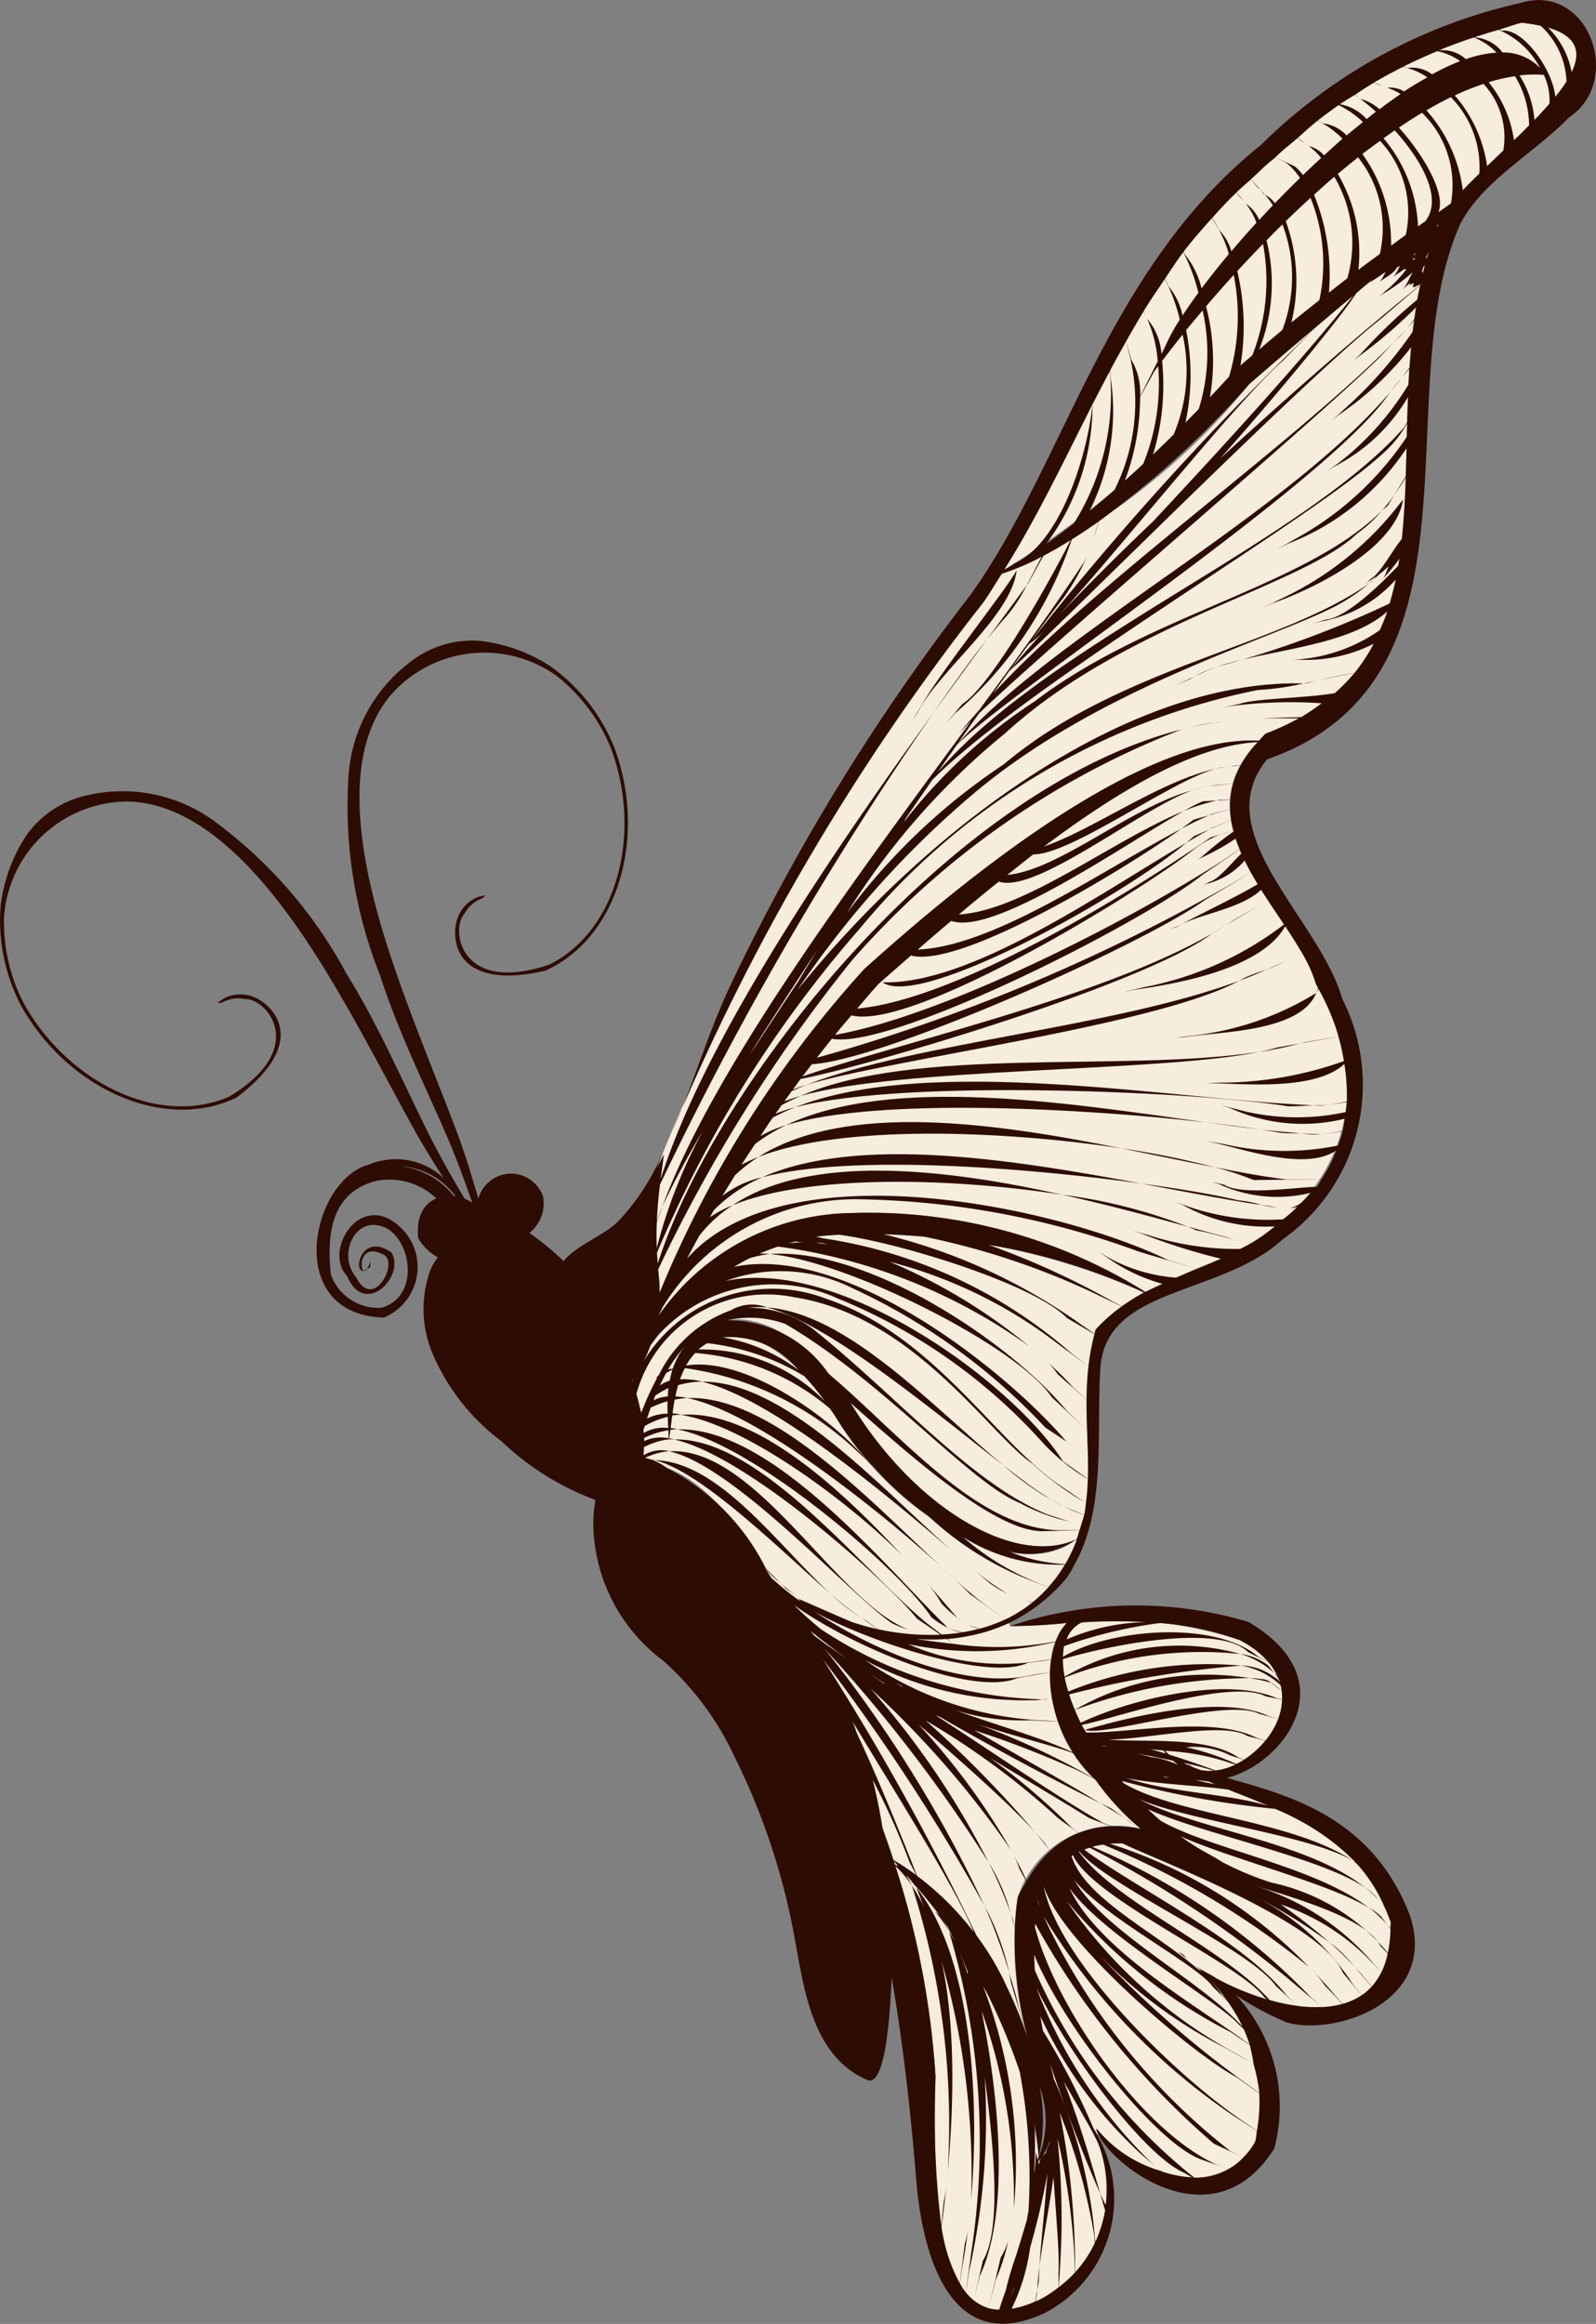 <svg xmlns="http://www.w3.org/2000/svg" width="33.778" height="49.152" viewBox="0 0 33.778 49.152">
  <rect x="0" y="0" width="33.778" height="49.152" fill="#808080" stroke="none"/>
  <defs>
    <style>
      .cls-1 {
        fill: #f7eddf;
      }

      .cls-2 {
        fill: #2d0c03;
      }
    </style>
  </defs>
  <g id="图层_2" data-name="图层 2">
    <g id="Слой_1" data-name="Слой 1">
      <g>
        <g>
          <path class="cls-1" d="M25.147,41.456a.85.85,0,0,1-.104-.113l-.103-.06C25.006,41.338,25.081,41.399,25.147,41.456Zm-5.347,2.465a18.222,18.222,0,0,0-.883-4.561,11.082,11.082,0,0,1,2.021,2.891,9.459,9.459,0,0,1,1.041,3.328l.001.055c-.019.041-.033.102-.053.145,1.021-.982-.407-3.287.032-5.566.484-1.408,1.781-1.365,2.903-1.051a4.94,4.94,0,0,0,1.563.607c.02.01.054.024.063.029l.103.033a.357.357,0,0,1-.093-.055,2.264,2.264,0,0,0,.411.043,6.492,6.492,0,0,1-1.03-.43c-.131-.084-.276-.164-.434-.25a6.319,6.319,0,0,1-1.91-1.73c-1.02-1.143-1.418-2.758-.639-3.094a8.149,8.149,0,0,1,3.337.373c2.004,1.041.212,3.029-.845,2.744a.441.441,0,0,0-.043-.02.602.602,0,0,1-.173-.078l-.048-.01a1.261,1.261,0,0,1-.55-.369c.689,1.15,3.981,1.019,4.859,3.701.054,2.488-2.41,1.889-3.695,1.185a1.779,1.779,0,0,0-.217-.125c-.082-.049-.162-.1-.233-.146a1.988,1.988,0,0,1,.164.127,1.156,1.156,0,0,0-.172-.078,3.565,3.565,0,0,1,1.285,3.676c-.761,1.557-2.987.348-3.315-.219l-.056-.051a.648.648,0,0,0,.041.109l-.02.018a1.122,1.122,0,0,0-.257-.353,2.628,2.628,0,0,1-.971,3.848C19.653,49.801,19.769,46.02,19.8,43.92Z"/>
          <path class="cls-1" d="M16.51,33.481c.007.016.028.023.039.029l.088.092c.049.035.108.076.18.121a.143.143,0,0,0,.06.041.051.051,0,0,0,.028.025c.032.016.06.041.092.055.05.035.103.059.163.1a4.529,4.529,0,0,0,4.194.385l.022.064a11.558,11.558,0,0,0,1.203-.066c-.606.584-.478,2.365.619,3.332a5.374,5.374,0,0,0,.944,1.02,2.178,2.178,0,0,0-2.602,1.447,7.17,7.17,0,0,0,.204,2.961,8.913,8.913,0,0,0-.426-1.041A6.067,6.067,0,0,0,18.922,39.35l-.01-.004a20.278,20.278,0,0,0-.805-2.127,26.019,26.019,0,0,0-1.898-4.021A3.27,3.27,0,0,0,16.51,33.481Z"/>
          <path class="cls-1" d="M16.213,33.188c-.857-1.408-1.799-2.346-2.782-2.221l-.102-.006a6.159,6.159,0,0,0-.018-1.65,3.049,3.049,0,0,0,.453-.85,5.232,5.232,0,0,1,4.272-2.371,14.518,14.518,0,0,1,6.175,1.248,3.601,3.601,0,0,0-1.024.785c-.481,1.658.155,3.096-.397,4.422l-.005.01c-1.259.588-3.367-.594-4.749-2.826-.664-1.059-1.921-2.283-3.135-1.65-1.026.707-.729,1.859-.752,2.396.113-.535.051-1.685.9-2.119.924-.428,1.947.533,2.64,1.619,1.35,2.244,3.919,3.533,5.096,2.58-.006.012,0,.027-.009.049-.986,2.537-4.009,2.217-5.617,1.34-.06-.041-.113-.065-.163-.1-.032-.014-.06-.039-.092-.055a.051.051,0,0,1-.028-.025.143.143,0,0,1-.06-.041,2.721,2.721,0,0,1-.268-.213c-.011-.006-.032-.014-.039-.029Z"/>
          <path class="cls-1" d="M26.152,7.815a20.393,20.393,0,0,1-4.902,4.236c1.768-2.793,2.753-6.387,5.705-8.691a11.022,11.022,0,0,1,5.25-2.879c2.866.29-.31,2.428-1.513,3.836A47.169,47.169,0,0,0,26.152,7.815Z"/>
          <path class="cls-1" d="M13.932,27.834a28.723,28.723,0,0,1,4.656-7.019c3.066-2.725,5.936-5.016,8.029-5.119-1.73,1.793.846,3.697,1.236,5.127a3.662,3.662,0,0,1-.436,4.742c-.848.971-2.103,1.182-3.176,1.762a11.062,11.062,0,0,0-6.214-1.67A5.055,5.055,0,0,0,13.932,27.834Z"/>
          <path class="cls-1" d="M13.947,27.032a8.826,8.826,0,0,1,.097-2.564l.009-.047c-.05.082-.099.189-.158.293a48.952,48.952,0,0,1,6.909-11.965c.141-.197.261-.404.397-.615A14.119,14.119,0,0,0,26.444,8.12c1.507-1.309,2.926-2.475,3.998-3.369-1.631,3.951.896,9.053-3.65,10.764a1.447,1.447,0,0,0-.147.154c-2.098-.121-5.258,2.039-8.354,4.828a23.422,23.422,0,0,0-4.333,6.852A2.246,2.246,0,0,0,13.947,27.032Z"/>
        </g>
        <g>
          <path class="cls-2" d="M24.94,41.282c.066.057.141.117.207.174a.85.85,0,0,1-.104-.113Z"/>
          <path class="cls-2" d="M27.418,20.17a1.011,1.011,0,0,1-.194.148A1.073,1.073,0,0,0,27.418,20.17Z"/>
          <path class="cls-2" d="M29.752,6.977c-.078.088-.163.17-.246.256.026-.025.061-.057.087-.082A1.918,1.918,0,0,0,29.752,6.977Z"/>
          <path class="cls-2" d="M26.895,20.467c-.028.014-.063.025-.093.039a2.537,2.537,0,0,0,.421-.188C27.118,20.375,27.007,20.418,26.895,20.467Z"/>
          <path class="cls-2" d="M14.214,23.963c.074-.172.152-.342.222-.518C14.357,23.622,14.288,23.791,14.214,23.963Z"/>
          <path class="cls-2" d="M29.851,40.545c-.794-2.121-2.583-2.572-3.888-2.943,1.138-.264,2.597-2.037.459-3.297a8.329,8.329,0,0,0-5.046.088,11.558,11.558,0,0,0,1.203-.066,1.056,1.056,0,0,0-.232.389,6.479,6.479,0,0,1-2.161.053l-.136-.103a3.927,3.927,0,0,0,.518-.078c.021.004.039.014.059.016l-.057-.016a3.559,3.559,0,0,0,.796-.266l.051.037-.05-.037a3.664,3.664,0,0,0,1.224-.967,2.825,2.825,0,0,0,.147-.258l.038.002-.038-.002c.685-1.215.459-2.789.553-4.195.144-1.695,2.541-1.49,3.857-2.689a4.003,4.003,0,0,0,1.261-5.084c-.487-1.709-2.874-3.512-1.592-5.068,4.856-1.699,2.499-7.805,4.096-11.34.499-.922,1.499-1.432,2.298-2.24,1.161-.775.405-2.867-1.039-2.416a11.313,11.313,0,0,0-5.486,3.002c-3.283,2.627-4.142,6.721-6.144,9.512a44.891,44.891,0,0,0-5.049,8.19c-.417.867-.707,1.785-1.058,2.68a47.932,47.932,0,0,1,6.368-10.697c.141-.197.261-.404.397-.615a5.146,5.146,0,0,0,.848-.363c-.109.203-.212.408-.32.611.011-.016.024-.031.034-.047l.32-.58c.186-.098.377-.209.575-.332-.263.527-1.601,3.018-2.293,3.467l-.359.43.209-.236a8.313,8.313,0,0,0,2.468-3.676c.185-.115.373-.242.566-.377-.032.111-.065.223-.094.334.036-.111.068-.227.1-.34A19.882,19.882,0,0,0,26.444,8.12c.475-.412.935-.803,1.383-1.182l-.365.363a63.626,63.626,0,0,0-5.661,6.287c.259-.355.495-.672.68-.908a4.326,4.326,0,0,0,.521-.914,1.486,1.486,0,0,1-.076.146c-.601.91-1.366,1.967-2.197,3.098-.147.172-.316.35-.438.516a3.709,3.709,0,0,1,.259-.272C18.077,18.616,15.092,22.6,14.019,25.518a17.549,17.549,0,0,1,.861-1.605,10.634,10.634,0,0,0-.982,2.492c-.009-.193-.007-.371.002-.549.034-.109.077-.223.119-.338a2.843,2.843,0,0,0-.118.318c.013-.285.037-.549.067-.781a72.005,72.005,0,0,1,5.794-9.988c-2.237,3.094-4.863,6.967-5.781,9.875.024-.176.048-.336.062-.475l.009-.047c-.05.082-.099.189-.158.293.101-.244.211-.498.319-.75-.082.188-.158.379-.251.561a4.79,4.79,0,0,1-.882,1.312c-.322.31-.869.494-1.152.836a6.383,6.383,0,0,0-.724-.596.788.788,0,0,0,.288-.771.716.716,0,0,0-1.368.049c-.152-.527-.314-1.053-.513-1.566-.434-1.129-.893-2.236-1.283-3.381-.559-1.647-1.27-4.293-.047-5.719a2.633,2.633,0,0,1,3.505-.389A3.758,3.758,0,0,1,12.923,15.809c.674,1.781.164,3.871-1.301,4.594-1.895.639-2.092-.754-1.792-1.076a.69.69,0,0,1,.36-.32c.047-.031.075-.053.07-.061-.011-.016-.027.002-.126.02a.73.73,0,0,0-.392.33c-.223.33-.305,1.717,1.796,1.236,1.56-.697,2.165-2.865,1.459-4.734a3.873,3.873,0,0,0-1.362-1.715,3.454,3.454,0,0,0-1.485-.529,2.131,2.131,0,0,0-1.477.455A3.295,3.295,0,0,0,7.37,16.52a9.641,9.641,0,0,0,.673,4.107c.374,1.166.917,2.258,1.403,3.377.205.469.38.951.55,1.436a.833.833,0,0,0-.161-.086c-.294-.488-.573-.986-.825-1.498-.541-1.096-1.026-2.215-1.673-3.254a9.675,9.675,0,0,0-2.706-3.162,3.293,3.293,0,0,0-2.758-.625,2.14,2.14,0,0,0-1.303.836,3.471,3.471,0,0,0-.553,1.475,3.864,3.864,0,0,0,.431,2.147c.971,1.746,3.018,2.682,4.558,1.941,1.723-1.293.609-2.127.215-2.168a.716.716,0,0,0-.506.086c-.077.062-.102.062-.095.084.002.006.037,0,.091-.016a.683.683,0,0,1,.477-.068c.44-.023,1.376,1.027-.336,2.062-1.496.652-3.421-.307-4.348-1.971a3.748,3.748,0,0,1-.418-1.844,2.631,2.631,0,0,1,2.559-2.426c1.876-.014,3.438,2.236,4.337,3.728.623,1.033,1.174,2.1,1.755,3.158.202.367.423.723.648,1.074a1.476,1.476,0,0,0-1.571-.283c-1.221.314-1.844,3.17.308,3.238a1.157,1.157,0,0,0,.252-1.996c-.802-.615-1.524.598-1.028,1.117.375.891,1.242-.004.938-.496-.623-.449-.831.418-.585.385-.098-.049-.069-.588.402-.35.368.141-.197,1.227-.567.48-.413-.475.007-1.391.682-1.01.533.355.621,1.459-.149,1.662a1.056,1.056,0,0,1-1.065-.709c-.064-.652-.093-1.707.96-1.975a1.443,1.443,0,0,1,1.273.371c-.242.102-.428.344-.386.836a1.012,1.012,0,0,0,.418.408,1.232,1.232,0,0,0-.165.289,2.418,2.418,0,0,0,.061,1.768,4.539,4.539,0,0,0,1.446,1.832,5.849,5.849,0,0,0,1.994,1.246,2.881,2.881,0,0,0-.013.949,3.667,3.667,0,0,0,1.437,2.443,6.156,6.156,0,0,1,1.499,1.998,14.346,14.346,0,0,1,1.289,3.857c.203,1.098.373,2.516,1.54,3.02.349.15.474-1.109.516-2.172.241,1.4.401,2.818.52,4.279.125,1.555.704,3.766,2.722,2.82a2.721,2.721,0,0,0,1.106-3.772.833.833,0,0,0-.072-.123,15.869,15.869,0,0,0-1.069-2.066c-.005-.019-.01-.035-.015-.055-.015-.086-.029-.168-.043-.256a9.222,9.222,0,0,0,2.147,2.928l.401.34a2.703,2.703,0,0,1-1.314-.844l-.056-.051a.648.648,0,0,0,.041.109c.312.69,2.443,2.338,3.729.315a3.452,3.452,0,0,0-.813-3.25,6.412,6.412,0,0,0,1.065.576C28.207,43.069,30.423,42.383,29.851,40.545Zm-2.39,1.883-.235-.229c-.898-1.152-3.181-2.26-4.278-3.078.037-.014.075-.029.113-.041a23.283,23.283,0,0,1,4.439,2.969l.478.4A3.081,3.081,0,0,1,27.462,42.428Zm-5.234-3.277-.118-.168c-.056-.07-.128-.15-.21-.24.121.141.227.277.327.408a2.675,2.675,0,0,0-.498.633c-.08-.188-.191-.395-.304-.6a1.831,1.831,0,0,1,.15.34l.147.27c-.061.107-.124.209-.181.332a5.347,5.347,0,0,0-.06.623l-.043-.15c-.011-.035-.031-.076-.044-.113l.086.279a8.039,8.039,0,0,0,.265,2.322.336.336,0,0,1-.018-.049l-.175-.617c-.044-.223-.125-.465-.194-.701.01.06.029.129.032.185l.333,1.123a8.45,8.45,0,0,0-.403-.982,5.846,5.846,0,0,0-.648-1.1,54.079,54.079,0,0,0-3.253-5.85,43.548,43.548,0,0,1,3.419,5.217,27.264,27.264,0,0,0-3.383-5.439,31.436,31.436,0,0,1,3.468,4.516,17.433,17.433,0,0,0-2.5-3.678,20.132,20.132,0,0,1,2.973,3.414A14.397,14.397,0,0,0,19.44,36.473c.941.807,1.94,1.703,2.459,2.269a22.972,22.972,0,0,0-2.309-2.353A16.358,16.358,0,0,1,22.401,38.461l.424.307A2,2,0,0,0,22.227,39.151Zm-.261,1.047c.01.045.03.098.046.146-.015-.043-.039-.096-.051-.137Zm-3.049-.838c.029.035.071.082.102.119a.381.381,0,0,0-.079-.041C18.932,39.413,18.925,39.385,18.918,39.36Zm.004-.01-.01-.004c-.074-.229-.153-.441-.23-.662-.054-.35-.124-.697-.211-1.039a15.536,15.536,0,0,1,.781,1.744l.143.275A4.11,4.11,0,0,0,18.922,39.35Zm3.342-3.449a3.143,3.143,0,0,0,.129.51l-.259-.019a7.193,7.193,0,0,1-3.825-1.279,7.116,7.116,0,0,0,3.521.848.968.968,0,0,0,.227-.019,8.844,8.844,0,0,1-4.685-1.486,7.478,7.478,0,0,1-.568-.51c1.188.863,3.756,1.949,4.721,1.549l.699-.127a2.862,2.862,0,0,0,.039.531l-.089.035C22.203,35.922,22.232,35.911,22.263,35.901Zm1.817,2.768a2.776,2.776,0,0,0-.552-.041l-.181-.072c-.961-.539-2.364-1.518-3.55-2.279.037.014.074.029.11.045,1.307.758,2.638,1.447,3.373,1.812-.776-.469-1.705-.986-2.653-1.535a20.673,20.673,0,0,1,2.195.852l.347.178c.012.01.018.023.028.031a5.374,5.374,0,0,0,.944,1.02c-.02-.004-.04-.006-.06-.01l-.171-.144c-.03-.021-.07-.045-.102-.065C23.904,38.524,23.991,38.598,24.081,38.668Zm-.231.322h0Zm-.69-1.371-.103-.059a15.917,15.917,0,0,0-2.982-1.305c.91.342,2.156.648,2.578.801l.07.029A2.722,2.722,0,0,0,23.16,37.62Zm.157-.705a1.314,1.314,0,0,0,.149.033c-.038-.008-.071-.008-.108-.014A.262.262,0,0,1,23.317,36.914Zm-4.054-1.17a4.631,4.631,0,0,0,2.537.639l.594.031a2.978,2.978,0,0,0,.316.65C21.745,36.61,20.13,36.252,19.263,35.745Zm-.162-.065c-.044-.027-.094-.055-.138-.084.039.021.079.041.12.061A.143.143,0,0,0,19.101,35.68Zm-.377-.064c-.147-.098-.281-.19-.42-.281.135.088.273.178.414.266A.037.037,0,0,0,18.724,35.616Zm-1.24-.832c-.086-.072-.167-.127-.251-.189-.025-.033-.053-.07-.079-.102a11.986,11.986,0,0,0,1.044.771c-.266-.18-.514-.346-.718-.486Zm.664,1.902c-.038-.092-.064-.189-.106-.281.924,1.543,2.171,3.498,2.572,4.469a6.236,6.236,0,0,0-1.203-1.197l-.002-.004C19.092,38.873,18.642,37.745,18.148,36.686Zm2.339,5.035a.058.058,0,0,0-.008.027,5.538,5.538,0,0,0-.203-.535C20.347,41.375,20.417,41.545,20.487,41.721Zm2.199-3.062a13.937,13.937,0,0,0-1.732-1.478c.866.527,1.714,1.031,2.103,1.274l.46.174a1.994,1.994,0,0,0-.685.141Zm5.733,3.723-.149-.162a7.995,7.995,0,0,0-.559-.611,2.203,2.203,0,0,1,.322.377l.381.398a1.929,1.929,0,0,1-.435.067l-.234-.207a13.935,13.935,0,0,0-4.626-3.184,1.903,1.903,0,0,1,.232-.045,17.303,17.303,0,0,1,4.354,2.59,10.047,10.047,0,0,0-4.215-2.609,2.502,2.502,0,0,1,.271-.006c.636.322,4.2,1.639,4.663,2.738l.395.473A1.373,1.373,0,0,1,28.42,42.381Zm.615-.367-.208-.246c-.039-.049-.095-.1-.14-.148l.345.397a1.09,1.09,0,0,1-.211.182l-.189-.236a5.336,5.336,0,0,0-2.072-1.853,11.1,11.1,0,0,1,1.574.971,10.25,10.25,0,0,0-1.027-.803,4.758,4.758,0,0,1,1.814,1.107l.307.315-.167-.182a5.333,5.333,0,0,0-2.6-1.662c1.011.299,2.475.734,2.758,1.303l.152.158A1.484,1.484,0,0,1,29.035,42.014Zm-.358-2.639a.172.172,0,0,0-.024-.012c.027.019.046.041.071.061a3.335,3.335,0,0,1,.574.896c-.007-.01-.018-.016-.025-.025l.03.035c.046.107.094.211.132.326.001.047-.005.086-.006.131l-.018-.027c-.01-.012-.025-.021-.037-.033l.056.07a2.601,2.601,0,0,1-.056.506,4.389,4.389,0,0,0-2.475-1.488,6.395,6.395,0,0,1-1.02-.426c-.131-.084-.276-.164-.434-.25-.153-.09-.306-.191-.461-.303,1.044.473,3.143.996,3.992,1.516-1.172-.891-3.352-1.238-4.411-1.844-.089-.076-.18-.158-.27-.244,1.155.523,3.688,1.031,4.604,1.664-1.223-.979-3.552-1.228-4.789-1.873,1.177.484,3.609.754,4.542,1.309-1.314-.879-3.697-.957-4.867-1.648-.014-.018-.027-.033-.041-.049a19.822,19.822,0,0,0,3.244.59A5.096,5.096,0,0,1,28.676,39.375Zm-3.843-2.135a.896.896,0,0,0,.099.082.058.058,0,0,1-.018-.004,1.862,1.862,0,0,0-.565-.158c-.096-.029-.186-.051-.282-.076C24.322,37.137,24.584,37.19,24.834,37.241Zm-.488-.246c.091.012.186.021.286.031a.662.662,0,0,0,.051.066C24.57,37.059,24.458,37.026,24.345,36.995Zm.399.604c-.042-.006-.083-.01-.125-.016l.037-.006h.01C24.692,37.584,24.717,37.59,24.744,37.598Zm1.257.254c.27.107.554.217.844.342-.881-.264-2.108-.283-2.988-.584C24.467,37.737,25.436,37.768,26.001,37.852Zm-.611-.42a.441.441,0,0,0-.043-.02.602.602,0,0,1-.173-.078l-.048-.01c-.029-.012-.051-.027-.077-.039a5.151,5.151,0,0,1,.595.152l.046.014A.895.895,0,0,1,25.389,37.432Zm.214.254c.036.016.072.031.11.047-.052-.008-.106-.018-.158-.027-.084-.018-.17-.039-.26-.061C25.407,37.659,25.514,37.672,25.603,37.686Zm.124-.24c-.27-.1-.614-.221-.978-.334-.034-.025-.062-.055-.094-.082a5.037,5.037,0,0,1,1.403.264l.089.025A1.298,1.298,0,0,1,25.727,37.446Zm.438-.137a5.317,5.317,0,0,0-1.059-.355,1.718,1.718,0,0,1,.935.174l.287.09A1.31,1.31,0,0,1,26.165,37.309Zm.168-.094-.124-.045c-.663-.451-1.946-.318-2.754-.375.895-.02,2.455-.387,2.947-.078l.379.096A1.972,1.972,0,0,1,26.333,37.215Zm.719-.857-.209-.066c-1.015-.471-2.993.041-3.876.293.327.168,2.978-.682,3.675-.342l.409.115a1.662,1.662,0,0,1-.267.453l-.183-.053c-.924-.478-2.699-.098-3.612-.115-.031-.053-.067-.105-.096-.16.713-.143,3.149-.996,3.901-.604l.34.068A1.291,1.291,0,0,1,27.051,36.358Zm-.011-.889-.04-.057c-.009-.008-.021-.012-.028-.021l.081.103c.016.041.035.08.047.121a.258.258,0,0,0-.123-.137,1.208,1.208,0,0,0-.713-.252,1.617,1.617,0,0,1,.84.42.865.865,0,0,1,.019.111l-.207-.166-.015-.002c.075.055.142.121.223.17a1.126,1.126,0,0,1,.009.182l-.108-.023c-1.11-.482-3.157.043-4.153.518-.047-.09-.086-.18-.123-.271a10.643,10.643,0,0,1,3.693-.672,5.596,5.596,0,0,0-3.695.67c-.047-.111-.086-.217-.12-.326a21.148,21.148,0,0,1,3.638-.609,7.819,7.819,0,0,0-3.657.549c-.03-.103-.058-.203-.075-.297a8.038,8.038,0,0,1,3.719-.498,4.813,4.813,0,0,0-3.721.48,1.937,1.937,0,0,1-.036-.371c.712-.221,3.251-.805,3.924-.146l.427.211A1.238,1.238,0,0,1,27.041,35.469Zm-2.478-1.141a6.515,6.515,0,0,1,1.671.359,1.976,1.976,0,0,1,.607.463l-.207-.109c-.945-.787-3.151-.588-4.137,0a1.487,1.487,0,0,1,.023-.225,9.748,9.748,0,0,1,1.978-.482Zm-1.666-.014a11.311,11.311,0,0,1,1.342-.006,4.421,4.421,0,0,0-1.659.363h-.005A.629.629,0,0,1,22.897,34.315Zm-.676,1.051-.369.059c-1.355.328-3.302-.473-4.626-1.346.95.56,3.659,1.5,4.523,1.092l.5-.065A2.374,2.374,0,0,0,22.221,35.366Zm-.051-.602.173-.039c-.013.037-.025.074-.037.113l-.019.012h.015a1.948,1.948,0,0,0-.052.25l-.217.025a5.006,5.006,0,0,1-2.815-.351A7.116,7.116,0,0,0,22.171,34.764Zm-1.984.004c-.281-.029-.556-.066-.809-.105a4.108,4.108,0,0,0,.658.002Zm1.671-.883a1.735,1.735,0,0,1-.32-.082,2.413,2.413,0,0,0,.314.088,2.842,2.842,0,0,1-.575.361l-.356-.26c-1.513-1.086-4.181-4.506-6.372-4.422,1.78.367,5.156,3.301,5.981,4.146l.746.535a3.217,3.217,0,0,1-.55.199c-.071-.027-.148-.051-.222-.076a1.109,1.109,0,0,0,.214.076c-.117.031-.233.055-.352.074l-.272-.076a2.166,2.166,0,0,0,.255.08,4.199,4.199,0,0,1-.418.043l-.158-.119c-1.306-.961-3.601-4.055-5.502-4.006,1.562.353,4.479,2.978,5.135,3.787l.499.342a5.241,5.241,0,0,1-1.32-.115l-.241-.176c-.039-.021-.08-.049-.12-.074l.354.25c-.185-.041-.365-.094-.541-.15-.441-.187-.837-.367-1.137-.492a.314.314,0,0,0,.056.062,6.3,6.3,0,0,1-.631-.508c-.035-.055-.068-.107-.106-.16l-.007-.016a3.27,3.27,0,0,0,.302.283l-.298-.293a4.796,4.796,0,0,0-2.092-2.133,1.316,1.316,0,0,0-.302-.168c.013,0,.025-.004.037-.004-.026-.006-.048-.004-.074-.008a1.188,1.188,0,0,0-.132-.039,1.484,1.484,0,0,1,.511-.141.715.715,0,0,0-.544.088,1.704,1.704,0,0,0,.009-.172,1.5,1.5,0,0,1,.529-.166c.037-.004.075.004.113.002-.037-.008-.075-.019-.109-.023.011-.059.019-.115.028-.18a1.292,1.292,0,0,1,.151-.014,1.43,1.43,0,0,0-.147-.025c.011-.082.022-.172.034-.266.061-.01.123-.01.186-.016a1.583,1.583,0,0,0-.18-.029c.013-.094.027-.189.046-.289a2.075,2.075,0,0,1,.27-.035,1.797,1.797,0,0,0-.255-.033c.016-.08.035-.158.057-.238a1.979,1.979,0,0,1,.511-.076,1.704,1.704,0,0,0-.47-.049,2.131,2.131,0,0,1,.103-.236,6.651,6.651,0,0,1,3.631,1.746l.352.33a6.799,6.799,0,0,0,1.162,1.045,6.752,6.752,0,0,0,2.146,1.359l.402.154A2.661,2.661,0,0,1,21.857,33.885Zm-8.475-4.666-.004-.012c.012-.02.024-.037.035-.057C13.403,29.174,13.392,29.196,13.382,29.219Zm.852-.25a1.892,1.892,0,0,0-.055.231.733.733,0,0,0-.212.102c.041-.09.086-.178.134-.264A1.225,1.225,0,0,1,14.234,28.969Zm-.094-.004a3.1,3.1,0,0,1,.358-.494,1.721,1.721,0,0,0-.256.477C14.209,28.954,14.173,28.957,14.14,28.965Zm-.307.65c.012-.033.022-.065.037-.098a2.061,2.061,0,0,1,.278-.16c-.008.06-.009.119-.012.178A.782.782,0,0,0,13.834,29.616Zm.296.021c-.002.092,0,.18.002.264a.938.938,0,0,0-.438.105c.025-.076.05-.15.078-.231A1.982,1.982,0,0,1,14.13,29.637Zm-.485.525a1.915,1.915,0,0,1,.489-.195c.004.084.007.162.012.238a.813.813,0,0,0-.522.105.56.56,0,0,0-.005-.059A.896.896,0,0,1,13.644,30.163Zm-.009.252a1.686,1.686,0,0,1,.513-.162c.002.062.002.115.002.168a.869.869,0,0,0-.518.06C13.632,30.457,13.636,30.436,13.635,30.415Zm-.071-.533.012-.004-.009.021Zm3.457-.775a5.677,5.677,0,0,1,.44.535,3.641,3.641,0,0,0-2.68-1.098,1.247,1.247,0,0,1,.188-.133A5.1,5.1,0,0,1,17.021,29.106Zm-1.723-.82a1.87,1.87,0,0,1,1.599.691A3.702,3.702,0,0,0,15.298,28.286Zm2.264,1.504.005.006c.041.06.085.117.123.18a6.727,6.727,0,0,0,.736.984l-.101-.098c-.686-.822-2.526-2.186-3.806-1.979a1.407,1.407,0,0,1,.194-.266A5.008,5.008,0,0,1,17.562,29.79Zm4.626,3.779-.181-.072a5.499,5.499,0,0,1-1.627-.988,3.811,3.811,0,0,0,2.087.586h.069A2.948,2.948,0,0,1,22.188,33.569Zm.589-.965a3.625,3.625,0,0,1-.231.479,3.566,3.566,0,0,1-1.214-.277,1.748,1.748,0,0,0,1.453-.25c-1.259.588-3.367-.594-4.749-2.826-.014-.021-.03-.041-.043-.064,1.38,1.227,3.069,2.707,4.059,2.721l.794-.023c-.019.062-.031.125-.056.184l-.005.01C22.78,32.567,22.786,32.583,22.777,32.604Zm.169-.562c-.016.074-.047.146-.067.221-.01.033-.019.064-.03.098l-.367.004c-1.756.027-3.42-2.019-4.948-3.312a2.58,2.58,0,0,0-2.147-1.127,2.187,2.187,0,0,1,1.236.078c2.075,1.213,3.898,3.357,4.954,3.783a4.109,4.109,0,0,0,1.046.393l-.446-.146c-1.579-.627-3.14-2.447-4.904-3.871a2.245,2.245,0,0,0-1.46-.502,2.197,2.197,0,0,1,.424-.006.883.883,0,0,0-.771.06,2.722,2.722,0,0,0-1.522,1.369.335.335,0,0,0-.06.068c.009-.008.021-.01.028-.016a5.617,5.617,0,0,0-.322.703.204.204,0,0,1-.026.031q-.039-.193-.095-.387a2.864,2.864,0,0,1,3.348-2.043c2.528.391,4.137,2.922,5.034,3.519a6.306,6.306,0,0,0,1.133.832c-.012.084-.018.168-.035.25l-.422-.168A3.825,3.825,0,0,0,22.946,32.041Zm.035-.25-.625-.426c-1.346-.967-2.644-3.15-4.874-3.897a3.181,3.181,0,0,0-3.874,1.346,3.096,3.096,0,0,0,.156-.353c.056-.08.121-.162.183-.24a3.287,3.287,0,0,1,3.777-.76,11.777,11.777,0,0,1,4.359,3.068,4.22,4.22,0,0,0,.94.754A4.595,4.595,0,0,1,22.981,31.791Zm.017-2.19-.286-.258a7.03,7.03,0,0,0-.527-.521,1.705,1.705,0,0,1,.201.244l.611.537c-.001.406.017.801.028,1.186.005.166.003.33-.001.492l-.528-.375c-1.06-1.668-4.736-4.334-7.142-3.812a3.387,3.387,0,0,1,2.7.158,13.074,13.074,0,0,1,4.071,2.943l.899.594-.459-.305c-1.267-1.492-4.67-4.189-7.032-3.689.105-.062.214-.125.327-.182a2.533,2.533,0,0,1,.429-.09,2.077,2.077,0,0,0-.217-.008c.126-.055.257-.105.39-.15a11.777,11.777,0,0,1,5.318,2.109,11.839,11.839,0,0,0-2.952-1.787,9.852,9.852,0,0,1,3.577,1.748l.634.465-.352-.268A10.268,10.268,0,0,0,17.44,26.194c-.058-.014-.116-.025-.175-.035.158-.025.329-.033.497-.043,1.252.162,4.106,1.035,4.822,1.762l.582.342a4.567,4.567,0,0,0-.127.682A6.334,6.334,0,0,0,22.998,29.602Zm-6.317-3.307c.049-.014.102-.024.152-.037a.967.967,0,0,0,.14.018l.002.002A2.871,2.871,0,0,0,16.68,26.295Zm.603-.006c.026-.002.053-.002.08-.002.051.01.106.023.162.035C17.445,26.311,17.363,26.297,17.283,26.29Zm5.885,1.926-.29-.201a12.077,12.077,0,0,0-4.18-1.908q.442.015.867.053a15.812,15.812,0,0,1,3.744,1.268l.435.207a3.292,3.292,0,0,0-.558.49C23.178,28.153,23.175,28.182,23.168,28.215Zm.58-.584-.199-.102a17.075,17.075,0,0,0-2.622-1.197,12.587,12.587,0,0,1,3.285,1.006A4.128,4.128,0,0,0,23.748,27.631Zm1.148-.607a3.497,3.497,0,0,1-1.406-.406l-.23-.137.125.084a3.749,3.749,0,0,0,1.222.592c-.121.057-.246.105-.364.17a11.062,11.062,0,0,0-6.214-1.67,5.055,5.055,0,0,0-4.096,2.178c.028-.062.064-.129.093-.191a4.81,4.81,0,0,1,4.069-2.279A17.94,17.94,0,0,1,24.11,26.475l1.218.361C25.182,26.895,25.042,26.963,24.896,27.024Zm1.376-8.969c-.206.191-.478.547-.682.6l-.126.074.075-.035a1.56,1.56,0,0,0,.804-.494c.043.086.085.172.132.256.047.082.094.164.143.246-.447.268-1.298.672-1.611.846l-.256.119.148-.059c.416-.266,1.362-.373,1.791-.789.158.25.324.496.485.734a7.029,7.029,0,0,1-2.946,1.324l-.439.102.251-.049c.885-.125,2.656-.438,3.159-1.34q.173.258.318.504a.675.675,0,0,1-.101.076.675.675,0,0,0,.101-.076,3.068,3.068,0,0,1,.336.729c.016.023.024.049.039.074a.684.684,0,0,1-.037.105.265.265,0,0,0,.042-.094,4.738,4.738,0,0,1,.43,1.018l-.683.113c-.042.012-.091.019-.135.031l.817-.142a4.08,4.08,0,0,1,.114.516,7.811,7.811,0,0,1-2.55.455l-.37.008.209.006c.697.018,2.125.143,2.721-.408a3.994,3.994,0,0,1,.051.791,2.87,2.87,0,0,1-.38.068,2.794,2.794,0,0,0,.379-.057c-.004.072-.016.143-.022.215a4.861,4.861,0,0,1-2.299-.057l-.336-.088.187.059a3.697,3.697,0,0,0,2.426.227c-.014.086-.021.174-.04.256a2.615,2.615,0,0,1-.457.066,2.812,2.812,0,0,0,.456-.057c-.024.103-.062.201-.097.301a5.716,5.716,0,0,1-2.432-.033l-.347-.06.193.043c.605.135,1.919.594,2.548.152a2.894,2.894,0,0,1-.312.609l-.742.006c-.442-.051-.959-.146-1.52-.258a6.648,6.648,0,0,1,.827.272l1.435-.018c-.036.053-.062.111-.101.162-.429.002-1.581.193-1.962-.045l-.264-.064.144.045a2.944,2.944,0,0,0,1.961.187c-.066.074-.135.145-.209.215a.755.755,0,0,1-.235.113.526.526,0,0,0,.154-.031c-.017.014-.026.029-.04.041a2.994,2.994,0,0,1-.263.225A5.196,5.196,0,0,1,25.149,25.52l-.273-.1.15.062a3.601,3.601,0,0,0,1.953.457,4.15,4.15,0,0,1-.495.352,2.696,2.696,0,0,1-.527-.125c-.243-.065-.525-.141-.821-.223.057.025.129.051.178.078.395.07.769.207,1.163.272-.075.043-.153.084-.231.123a6.122,6.122,0,0,1-1.95-.295l-.314-.088.175.057a12.859,12.859,0,0,0,1.684.533c-.169.072-.339.143-.512.213l-.604-.184c-2.33-1.131-8.108-2.379-10.187-.029.084-.16.168-.318.26-.484a2.872,2.872,0,0,1,.712-.65,2.741,2.741,0,0,0-.487.256c.028-.049.056-.1.086-.15a3.272,3.272,0,0,1,1.024-.695,2.181,2.181,0,0,0-.845.393c.086-.145.179-.291.27-.438a3.441,3.441,0,0,1,.495-.385,3.913,3.913,0,0,0-.362.166c.093-.143.191-.291.29-.44a3.855,3.855,0,0,1,.652-.396,2.566,2.566,0,0,0-.54.229c.087-.131.17-.26.261-.391a4.391,4.391,0,0,1,.48-.219,3.064,3.064,0,0,0-.423.139c.042-.061.089-.121.131-.182.126-.072.265-.133.403-.195a3.477,3.477,0,0,0-.344.113c.051-.07.102-.143.154-.215.103-.045.205-.092.317-.135a2.876,2.876,0,0,0-.291.102c.055-.076.105-.15.162-.225,1.416-.268,7.301-2.006,8.718-3.082l1.043-.623-.592.344c-2.237,1.512-6.766,2.498-9.129,3.307.065-.086.133-.172.198-.258,1.522-.084,6.96-2.502,8.321-3.473l.973-.58-.528.305a38.474,38.474,0,0,1-8.658,3.611c.103-.133.209-.268.317-.402,1.254.242,6.543-2.428,7.847-3.469l.783-.537C26.249,17.993,26.259,18.024,26.272,18.055Zm-.162-.469a6.767,6.767,0,0,0-.657.521l-.108.078.066-.037a4.888,4.888,0,0,0,.739-.41c.025.072.056.148.086.221l-.382.258c-2.101,1.342-5.909,3.272-8.183,3.672.112-.139.23-.275.347-.412,1.315.328,6.102-2.609,7.222-3.49a2.138,2.138,0,0,1,.866-.418Zm-.005-.02-.485.148c-1.816,1.24-5.385,3.432-7.48,3.619.149-.174.294-.348.449-.519.232-.205.46-.402.689-.604,1.045.281,4.469-1.789,5.722-2.68-1.675.877-3.962,2.488-5.578,2.555.238-.209.473-.408.708-.607.911.322,3.652-1.611,4.923-2.324-1.512.623-3.392,2.111-4.76,2.188.285-.24.566-.471.846-.695.781.264,3.004-1.543,4.093-1.93-1.308.355-2.814,1.686-3.917,1.789.185-.144.372-.295.551-.434.801.008,2.932-1.568,3.871-1.812-1.173.25-2.602,1.287-3.643,1.645,1.707-1.277,3.26-2.147,4.525-2.209a2.298,2.298,0,0,0-.358.49l-.105.008c-.044.002-.092.016-.138.021l.239-.024a1.792,1.792,0,0,0-.158.379l-.276.027a1.545,1.545,0,0,0-.207.029l.483-.055a1.581,1.581,0,0,0-.06.342l-.247.006c-.014.002-.028.01-.04.012l.286-.014a1.924,1.924,0,0,0-.005.197l-.403.107a.437.437,0,0,0-.042.021l.445-.127a1.932,1.932,0,0,0,.022.227l-.409.17c-.017.008-.037.021-.054.029l.463-.197A1.888,1.888,0,0,0,26.105,17.567Zm5.367-14.053a2.91,2.91,0,0,0-.684-1.493,5.362,5.362,0,0,1,.609-.244A1.662,1.662,0,0,1,31.816,3.186C31.7,3.295,31.586,3.407,31.472,3.514Zm-.78.803c-.078.053-.171.121-.252.176.171-.385-.312-1.215-.835-1.793.164-.109.328-.217.491-.312a2.141,2.141,0,0,1,.611,1.912C30.704,4.305,30.697,4.311,30.692,4.317Zm-.449,1.014c-.016.049-.037.096-.051.146-.003-.01.003-.018-.003-.025-.007-.002-.01.004-.015.002a1.026,1.026,0,0,0,.058-.113Zm.161-.549c.012-.01.025-.021.038-.031l-.01.029a.258.258,0,0,0-.029.02c.002-.006.01-.014.01-.02Zm-.45.67c-.011.018-.019.033-.029.051V5.497c-.015-.012-.023-.004-.035-.01C29.91,5.477,29.93,5.465,29.954,5.452Zm-.034-.041c.005-.01,0-.021.003-.029.015-.01.029-.021.043-.029C29.948,5.375,29.934,5.391,29.92,5.411Zm-.023.029-.028.033.002-.008A.31.31,0,0,0,29.896,5.44Zm.264-.754c-.049.035-.098.068-.15.106a3.105,3.105,0,0,0-.73-1.865c.079-.057.158-.113.236-.168C30.091,3.393,30.548,4.205,30.16,4.686Zm-.409.285c-.101.072-.21.154-.312.231a3.212,3.212,0,0,0-.608-1.943c.125-.098.25-.185.375-.277A2.214,2.214,0,0,1,29.751,4.971Zm-.549.404c-.151.111-.297.215-.455.336a3.284,3.284,0,0,0-.436-2.031c.143-.119.287-.236.43-.35A2.414,2.414,0,0,1,29.202,5.375Zm-.145.531c-.006.004-.012.016-.017.019l-.059.066.039-.031c.072-.055.194-.127.304-.209a1.344,1.344,0,0,1-.09.164l-.039.053.028-.024c.082-.066.269-.152.334-.277.012-.012.029-.023.042-.035l-.019.025.027-.021c.005-.002.013-.008.019-.01a2.015,2.015,0,0,1-.1.182l-.039.053.029-.025c.052-.041.145-.096.224-.16l-.004.014-.02.027.018-.01c.008-.004.022-.008.034-.014a2.853,2.853,0,0,1-.457.473l-.138.119.082-.061a3.919,3.919,0,0,0,.642-.465c-.065.115-.122.246-.155.291l-.046.068.032-.033c.035-.033.08-.07.126-.107a.26.26,0,0,1-.016.033l-.027.033.022-.014a.963.963,0,0,1,.088-.041.322.322,0,0,1-.021.06l-.018.025.015-.008a.16.16,0,0,1,.031-.008V6.063l-.018.035.018-.016a.335.335,0,0,1,.059-.039.127.127,0,0,0,.085-.051l-.007.025-.35.287c-1.082.881-2.497,2.113-3.894,3.395,1.105-1.238,2.288-2.67,2.734-3.283l.156-.223C28.83,6.092,28.94,6,29.057,5.907Zm1.065-.26a.234.234,0,0,0,.037-.039c-.018.062-.03.129-.046.195a.13.13,0,0,0-.014-.065l-.009-.002A.394.394,0,0,0,30.122,5.647Zm.835-1.621a3.118,3.118,0,0,0-.77-1.689c.173-.102.347-.196.517-.278a2.102,2.102,0,0,1,.603,1.618C31.184,3.795,31.065,3.913,30.957,4.026Zm1.083-1.057a2.487,2.487,0,0,0-.536-1.227,3.806,3.806,0,0,1,.558-.127,2.03,2.03,0,0,1,.298,1.04C32.256,2.76,32.149,2.866,32.04,2.969Zm.433-.428a2.046,2.046,0,0,0-.316-.943,2.603,2.603,0,0,1,.514-.011,1.248,1.248,0,0,1,.12.609C32.691,2.309,32.587,2.426,32.472,2.542Zm.788-1.011a1.775,1.775,0,0,0-.501-.944C33.381.765,33.467,1.104,33.26,1.53ZM32.205.481c.154.017.283.041.403.065a1.676,1.676,0,0,1,.545,1.18,3.599,3.599,0,0,1-.237.322c-.04-.541-.667-1.454-1.128-1.399l-.057-.024C31.89.583,32.047.518,32.205.481Zm-.486.15a1.789,1.789,0,0,1,.878.81,1.07,1.07,0,0,0-.797-.331A.8.8,0,0,0,31.232.794l-.021-.007C31.381.73,31.549.679,31.718.631ZM31.193.792a1.405,1.405,0,0,1,.482.321,2.463,2.463,0,0,0-.652.138.729.729,0,0,0-.572-.185C30.695.965,30.942.875,31.193.792Zm-.776.29a1.323,1.323,0,0,1,.486.21,5.126,5.126,0,0,0-.594.28.706.706,0,0,0-.52-.135l-.09-.027C29.934,1.294,30.173,1.185,30.417,1.083Zm-1.337.665.101.045a1.098,1.098,0,0,1,.173.061l-.27-.109c.2-.116.399-.225.606-.328a1.442,1.442,0,0,1,.518.22c-.161.092-.325.186-.492.298a.555.555,0,0,0-.354-.077,1.326,1.326,0,0,1,.281.131c-.148.1-.298.21-.446.323a.973.973,0,0,0-.407-.218l-.112-.088C28.808,1.918,28.941,1.828,29.08,1.748Zm-.411.26a3.848,3.848,0,0,1,.451.356c-.066.051-.132.103-.198.156a.976.976,0,0,0-.564-.314C28.459,2.135,28.566,2.074,28.669,2.008Zm-.339.215a2.041,2.041,0,0,1,.516.359c-.115.094-.231.185-.347.283a.822.822,0,0,0-.508-.256l-.102-.06C28.034,2.438,28.18,2.329,28.33,2.223Zm-.446.332a1.88,1.88,0,0,1,.529.381c-.131.113-.26.232-.39.352a.639.639,0,0,0-.326-.199l-.233-.17C27.602,2.797,27.738,2.668,27.883,2.555Zm-.425.367.078.061a1.461,1.461,0,0,1,.425.359q-.196.179-.387.363a.737.737,0,0,0-.181-.189l-.4-.19C27.138,3.18,27.305,3.057,27.459,2.922Zm-.504.438c.013-.012.026-.021.039-.033l.22.111a1.368,1.368,0,0,1,.299.328q-.271.264-.53.533a.622.622,0,0,0-.233-.19l-.271-.32C26.637,3.647,26.781,3.495,26.955,3.36Zm-.477.432.142.18a1.527,1.527,0,0,1,.319.373c-.098.102-.195.205-.289.307a.776.776,0,0,0-.281-.34l-.199-.242C26.267,3.973,26.375,3.883,26.478,3.792Zm-.312.281.076.098a1.467,1.467,0,0,1,.35.541c-.186.203-.363.404-.531.604a1.097,1.097,0,0,0-.25-.441l-.153-.266C25.819,4.424,25.989,4.245,26.166,4.073Zm-.513.537.051.096a2.318,2.318,0,0,1,.303.668c-.215.256-.403.496-.577.726a1.806,1.806,0,0,0-.355-.719l-.027-.055C25.235,5.079,25.446,4.844,25.653,4.61Zm-.611.723a3.904,3.904,0,0,1,.321.859c-.126.172-.237.332-.336.482a1.413,1.413,0,0,0-.291-.611l-.08-.168C24.784,5.707,24.904,5.516,25.042,5.332Zm-.391.57a3.527,3.527,0,0,1,.318.861,3.678,3.678,0,0,0-.305.557l-.084.166a1.268,1.268,0,0,0-.302-.744l-.074-.162C24.346,6.35,24.499,6.127,24.651,5.903Zm-.449.685a2.623,2.623,0,0,1,.3,1.055l-.371.74a1.379,1.379,0,0,0-.189-.775l-.108-.389C23.953,7.008,24.075,6.797,24.202,6.588Zm-1.478,4.488c-.157.121-.312.238-.46.344l.021-.035c-.009.012-.015.025-.024.039-.04.027-.077.051-.117.076a4.896,4.896,0,0,0,.978-2.943c-.123,1.172-.719,2.973-1.679,3.375a.049.049,0,0,0,.017,0c-.07.039-.142.086-.208.119.686-1.084,1.258-2.291,1.868-3.496.121-.236.245-.471.369-.707A5.119,5.119,0,0,1,22.723,11.077Zm.337-.27a4.738,4.738,0,0,0,.445-2.816l-.011-.154c.109-.207.225-.412.339-.615l.049.203a4.14,4.14,0,0,1-.296,2.939C23.406,10.52,23.232,10.666,23.06,10.807Zm.747-.641a5.065,5.065,0,0,0,.322-1.768l.295-.535c.027-.039.06-.08.087-.117a4.51,4.51,0,0,1-.316,2.066C24.063,9.936,23.935,10.049,23.807,10.166Zm.596-.553a5.073,5.073,0,0,0,.191-1.976c.135-.178.279-.365.434-.557a3.472,3.472,0,0,1-.189,2.111C24.691,9.338,24.547,9.475,24.403,9.614Zm.685-.674a4.767,4.767,0,0,0,.014-1.953c.112-.137.23-.275.349-.418a4.003,4.003,0,0,1-.081,2.084C25.274,8.752,25.18,8.844,25.088,8.94Zm.519-.537A4.542,4.542,0,0,0,25.525,6.479c.186-.217.382-.439.586-.664a4.51,4.51,0,0,1-.098,2.15C25.877,8.114,25.741,8.26,25.606,8.403Zm.58-2.668c.176-.191.356-.381.543-.574A4.32,4.32,0,0,1,26.503,7.52c.006-.002.011-.01.016-.012-.088.076-.176.146-.266.225A5.073,5.073,0,0,0,26.186,5.735Zm.459,1.666a3.779,3.779,0,0,0,.158-2.314c.111-.113.223-.225.337-.338a3.151,3.151,0,0,1-.005,2.24C26.973,7.123,26.809,7.262,26.645,7.401Zm.684-.576a3.681,3.681,0,0,0-.119-2.143c.172-.168.347-.334.524-.494a3.701,3.701,0,0,1,.186,2.168C27.723,6.51,27.531,6.661,27.329,6.825Zm.794-.629a4.486,4.486,0,0,0-.315-2.074c.142-.129.284-.258.43-.379a2.743,2.743,0,0,1,.275,2.147C28.387,5.985,28.252,6.096,28.123,6.196ZM27.152,7.629l.683-.697c.275-.234.549-.465.809-.682-1.096,1.383-2.925,3.371-4.234,4.771-.812.775-1.57,1.531-2.201,2.209C23.377,12.016,26.138,8.514,27.152,7.629Zm-5.38,5.998a2.054,2.054,0,0,0,.343-.299c-.272.295-.513.57-.728.824C21.523,13.967,21.65,13.793,21.772,13.627Zm-1.049,1.459c1.619-1.543,6.938-6.043,8.406-7.459.128-.127.252-.262.376-.395-2.15,2.17-6.316,5.086-8.487,7.436.121-.17.233-.324.346-.48.774-.65,6.232-6.172,7.898-7.475l.799-.684c-.022.103-.048.205-.066.309a11.053,11.053,0,0,0-1.185,1.135l-.166.156.098-.08a10.176,10.176,0,0,0,1.232-1.053c-.013.08-.024.164-.035.246-.062.078-.119.16-.185.234.06-.07.126-.137.181-.211-.011.084-.026.166-.036.25a9.152,9.152,0,0,1-1.472,1.66l-.235.217.139-.115a6.667,6.667,0,0,0,1.54-1.44c-.016.146-.028.291-.037.436-.022.027-.046.057-.067.084-2.026,2.777-7.451,5.5-9.5,7.879C20.421,15.51,20.571,15.297,20.723,15.086Zm-.478.676c1.083-1.109,7.785-5.514,9.11-7.375.142-.205.313-.393.473-.59-.008.113-.012.225-.018.336a6.117,6.117,0,0,1-1.488,1.666l-.256.174.147-.092A3.82,3.82,0,0,0,29.8,8.395c-.007.178-.014.357-.019.533l-.07.119c-2.161,2.432-7.535,4.564-9.867,7.289C19.979,16.141,20.114,15.948,20.246,15.762Zm-2.943,4.322c-.142.234-.278.457-.404.668-.324.48-.613.928-.88,1.33l-.164.24C16.3,21.616,16.789,20.862,17.302,20.084Zm.954-.514a14.642,14.642,0,0,1,8.366-4.976,5.543,5.543,0,0,0,.966-.139c-3.707-.09-7.915,3.014-10.715,6.49a20.387,20.387,0,0,1,3.713-4.143c2.683-2.27,6.298-3.266,7.692-3.988a3.944,3.944,0,0,0,.703-.478c-1.908,1.348-5.281,1.762-7.734,3.828A13.251,13.251,0,0,0,17.926,19.311,15.399,15.399,0,0,1,21.277,15.506c2.556-2.334,6.302-3.115,7.438-4.215a2.808,2.808,0,0,0,.527-.484c-1.651,1.617-4.912,2.174-7.337,4.023a11.353,11.353,0,0,0-2.769,2.549c.012-.023.022-.049.036-.072.187-.274.374-.545.557-.809,2.104-2.1,7.981-5.473,9.515-6.885a2.371,2.371,0,0,0,.538-.664c-.005.1-.006.195-.009.291A6.711,6.711,0,0,1,27.424,11.393l-.395.227.227-.119A5.282,5.282,0,0,0,29.768,9.479c-.004.199-.01.396-.016.592l-.242.397c.085-.121.166-.244.242-.371-.015.447-.04.881-.084,1.303-.197.236-.457.732-.653.84l-.118.111.072-.057a1.945,1.945,0,0,0,.179-.117c-.03.029-.056.066-.087.096.045-.041.088-.084.13-.125.067-.051.131-.109.197-.17-.03.08-.057.15-.075.186l-.043.078.031-.039a3.401,3.401,0,0,0,.315-.383c-.007.049-.017.094-.023.141-.342.371-1.114,1.119-1.533,1.143l-.27.082.153-.039a2.758,2.758,0,0,0,1.597-.889c-.037.174-.082.342-.131.506A21.461,21.461,0,0,1,25.766,14.1c1.091-.365,2.777-.428,3.595-1.168-.046.135-.1.266-.158.395a3.497,3.497,0,0,1-1.585.606l-.263.029.148-.008a3.141,3.141,0,0,0,1.569-.338,3.667,3.667,0,0,1-.403.617c-.269.041-.534.098-.8.164.265-.06.53-.117.796-.16a3.949,3.949,0,0,1-.417.424c-.661.111-1.672.107-2.023.229l-.35.076.199-.035a9.844,9.844,0,0,1,1.897-.057,4.404,4.404,0,0,1-.432.293l-.785.021-.022.002c.252,0,.504.006.755.002a5.159,5.159,0,0,1-.695.322,1.447,1.447,0,0,0-.147.154c-2.098-.121-5.258,2.039-8.354,4.828a23.422,23.422,0,0,0-4.333,6.852,2.246,2.246,0,0,0-.011-.316c-.011-.065-.009-.121-.017-.184a32.882,32.882,0,0,1,4.087-6.519,17.723,17.723,0,0,1,6.994-4.902c-4.891,1.242-9.859,7.447-11.09,11.297-.006-.076-.015-.15-.018-.225A25.535,25.535,0,0,1,18.257,19.571Zm-8.656,5.676c.013.02.026.039.04.057-.012,0-.019-.004-.031-.004a1.732,1.732,0,0,0-1.125-.633A1.574,1.574,0,0,1,9.6,25.247ZM20.315,48.293l.052-.365c.045-.227.083-.484.118-.754a2.425,2.425,0,0,1-.065.281l-.108.834a3.498,3.498,0,0,1-.386-1.18l.013-.107c.037-.273.074-.598.107-.938a4.094,4.094,0,0,1-.076.525l-.048.492a19.075,19.075,0,0,1-.122-3.162,18.206,18.206,0,0,0-.85-4.451.33.33,0,0,0,.033.029,2.467,2.467,0,0,1,.316.385,1.579,1.579,0,0,0-.124-.217c.012.012.028.023.042.037l.02.023c.055.057.102.125.152.19a.24.24,0,0,0-.021-.039c.171.195.355.42.544.67a.481.481,0,0,0-.121-.113,2.542,2.542,0,0,1,.294.418,1.555,1.555,0,0,0-.122-.23c.03.037.06.086.089.125.053.105.106.215.159.33-.04-.08-.082-.152-.126-.225a15.444,15.444,0,0,1,.474,6.77l-.12.865A1.75,1.75,0,0,1,20.315,48.293Zm.323-5.955c.002.014.004.027.005.043l-.004-.021A.082.082,0,0,0,20.638,42.338Zm.804,6.09c.009-.025.019-.045.028-.07-.024.074-.048.148-.075.217C21.41,48.532,21.426,48.479,21.442,48.428Zm-.039.406.008-.012-.003.012Zm.586-.188c-.026.014-.048.018-.074.029l.029-.144c0-.029.008-.065.008-.094l-.044.24a1.943,1.943,0,0,1-.493.154l.009-.029a4.241,4.241,0,0,0,.377-1.262,16.004,16.004,0,0,0,.368-1.572c-.059.744-.138,1.471-.169,1.953.074-.557.203-1.213.296-1.873.052.777.134,1.68.105,2.051l.002.279A2.354,2.354,0,0,1,21.989,48.647Zm.419-.272.003-.09a16.375,16.375,0,0,0-.029-3.039v-.016a14.393,14.393,0,0,1,.35,2.377l.019.459A2.423,2.423,0,0,1,22.408,48.375Zm.348-.314-.003-.16a16.761,16.761,0,0,0-.325-3.217,12.445,12.445,0,0,1,.733,2.611l.008.152A2.43,2.43,0,0,1,22.756,48.061Zm-.768-2.283c-.005-.021-.013-.043-.018-.066a1.164,1.164,0,0,0,.247-.436c-.001.02-.003.035-.003.053a1.056,1.056,0,0,0-.081.207.212.212,0,0,0-.04.039c-.021.021-.043.027-.06.06A1.061,1.061,0,0,0,21.988,45.778Zm.528-1.748c.294.518.621,1.059.741,1.342a2.77,2.77,0,0,1,.144,1.268c-.032-.064-.074-.152-.116-.246.038.129.071.248.104.361a2.691,2.691,0,0,1-.209.67,10.258,10.258,0,0,0-.878-3.455,2.306,2.306,0,0,0-.056-.229c-.005-.021-.009-.045-.014-.068.261.787.757,2.064,1.052,2.721C23.08,45.68,22.808,44.776,22.516,44.03Zm-.536,1.603c-.007.016-.012.031-.019.049a1.054,1.054,0,0,0-.04-.16,2.934,2.934,0,0,1-.029.42l-.005.002a9.038,9.038,0,0,0,.008-1.004,4.611,4.611,0,0,1,.084.639l.001.055a3.459,3.459,0,0,0,.021-1.504A2.093,2.093,0,0,1,21.98,45.633Zm-.397-1.808a12.032,12.032,0,0,1,.185,2.932c-.013.066-.024.133-.037.203-.071.242-.146.488-.223.736a7.505,7.505,0,0,0-.223.75c-.054.148-.096.277-.139.406a1.171,1.171,0,0,1-.225-.031,1.007,1.007,0,0,1-.48-.334l.07-.453a14.603,14.603,0,0,0,.33-4.105c.188,1.447.365,3.209-.039,3.887l-.174.756.106-.426c.677-1.447.369-3.994.041-5.615a11.923,11.923,0,0,1,.683,4.176,10.481,10.481,0,0,0-.656-4.711c.044.088.093.162.135.256A13.387,13.387,0,0,1,21.584,43.825Zm2.986,2.096-.207-.184a10.253,10.253,0,0,1-2.431-3.701c.661,1.369,2.261,3.533,3.124,3.918l.175.1A2.384,2.384,0,0,1,24.57,45.92Zm.708.139A11.459,11.459,0,0,1,21.901,41.672c-.007-.111-.011-.219-.014-.33.633,1.549,2.577,3.981,3.527,4.328l.581.207A1.429,1.429,0,0,1,25.278,46.059Zm.718-.182-.219-.08c-1.605-.711-3.419-3.311-3.873-5.041.002-.023.006-.045.007-.068A16.878,16.878,0,0,0,25.69,45.34l.625.289A1.209,1.209,0,0,1,25.996,45.877Zm.571-.582a1.424,1.424,0,0,1-.252.334l-.278-.135a13.617,13.617,0,0,1-3.95-4.963,13.678,13.678,0,0,0,4.014,4.215l.501.322C26.588,45.145,26.587,45.219,26.567,45.295Zm.035-.231-.182-.123c-1.474-.967-3.982-3.406-4.325-5.018l.002-.006c.413,1.23,3.187,3.555,4.076,4.018l.478.34A3.464,3.464,0,0,1,26.602,45.065Zm.051-.795-.191-.139a21.916,21.916,0,0,1-3.223-2.811,10.084,10.084,0,0,0,2.678,1.988l.613.342A3.601,3.601,0,0,1,26.653,44.27Zm-.123-.619-.333-.195a10.318,10.318,0,0,1-3.617-3.242,10.99,10.99,0,0,0,3.472,2.77l.398.268A3.626,3.626,0,0,1,26.53,43.651Zm-.082-.408-.135-.096c-1.026-.746-3.079-1.924-3.678-3.211.712,1,3.094,2.354,3.578,2.877l.111.105C26.372,43.022,26.409,43.131,26.448,43.243Zm-.147-.373c-.88-.979-2.92-2.002-3.562-3.103.672.816,2.607,1.787,2.936,2.262l.316.309A3.585,3.585,0,0,1,26.3,42.87ZM25.537,41.809a2.996,2.996,0,0,1,.442.51l-.12-.121A2.103,2.103,0,0,0,25.537,41.809Zm.203.033a1.779,1.779,0,0,0-.217-.125c-.082-.049-.162-.1-.233-.146a1.988,1.988,0,0,1,.164.127c-.035-.016-.064-.027-.095-.043-.902-.785-2.404-1.504-2.68-2.398.01-.006.019-.014.029-.019.396.908,3.498,2.277,4.049,3.002l.054.047A5.571,5.571,0,0,1,25.74,41.842Zm-2.907-2.678.012-.006c.571.719,3.597,2.055,4.16,2.848l.456.42a4.153,4.153,0,0,1-.589-.123C25.898,41.198,23.595,40.227,22.833,39.164Z"/>
          <path class="cls-2" d="M27.711,41.608l-.005-.004Z"/>
          <path class="cls-2" d="M21.34,47.393a1.578,1.578,0,0,1-.161.357l-.256,1.07.152-.602A4.385,4.385,0,0,0,21.34,47.393Z"/>
          <path class="cls-2" d="M20.047,46.065c.004-.041.007-.082.011-.127C20.053,45.979,20.05,46.024,20.047,46.065Z"/>
          <path class="cls-2" d="M25.23,16.717a2.385,2.385,0,0,1,.243-.068A1.407,1.407,0,0,0,25.23,16.717Z"/>
          <path class="cls-2" d="M21.424,39.184c-.009-.019-.018-.037-.029-.059C21.407,39.145,21.414,39.163,21.424,39.184Z"/>
          <path class="cls-2" d="M19.3,39.883a16.475,16.475,0,0,1,.757,6.055C20.239,44,20.261,41.297,19.3,39.883Z"/>
          <path class="cls-2" d="M16.637,33.602c.049.035.108.076.18.121a2.721,2.721,0,0,1-.268-.213Z"/>
          <path class="cls-2" d="M20.554,46.52c.186-2.178.004-5.141-1.163-6.603A16.313,16.313,0,0,1,20.554,46.52Z"/>
          <path class="cls-2" d="M22,47.922c-.025.188-.039.355-.048.516l.033-.182C21.985,48.166,21.991,48.051,22,47.922Z"/>
          <path class="cls-2" d="M28.133,41.079a6.362,6.362,0,0,1,.554.541l-.076-.088A2.484,2.484,0,0,0,28.133,41.079Z"/>
          <path class="cls-2" d="M28.977,40.352a2.274,2.274,0,0,1,.396.375l-.146-.195A1.246,1.246,0,0,0,28.977,40.352Z"/>
          <path class="cls-2" d="M28.9,39.928a2.29,2.29,0,0,1,.373.367l-.154-.182A1.185,1.185,0,0,0,28.9,39.928Z"/>
          <path class="cls-2" d="M26.251,34.981a1.856,1.856,0,0,1,.722.41l-.139-.172A1.254,1.254,0,0,0,26.251,34.981Z"/>
          <path class="cls-2" d="M26.442,35.493a3.095,3.095,0,0,1,.46.098.318.318,0,0,0-.2-.076A1.622,1.622,0,0,0,26.442,35.493Z"/>
          <path class="cls-2" d="M20.838,40.313a11.794,11.794,0,0,1,.52,1.406A5.43,5.43,0,0,0,20.838,40.313Z"/>
          <path class="cls-2" d="M23.282,38.133c.184.111.365.221.529.326-.099-.068-.197-.137-.293-.209C23.45,38.215,23.365,38.176,23.282,38.133Z"/>
          <path class="cls-2" d="M20.923,39.389a9.063,9.063,0,0,1,.473,1.096l-.085-.277A4.104,4.104,0,0,0,20.923,39.389Z"/>
          <path class="cls-2" d="M22.147,35.942l.025-.01a1.167,1.167,0,0,1-.117.008C22.085,35.94,22.118,35.944,22.147,35.942Z"/>
          <polygon class="cls-2" points="29.36 1.857 29.353 1.853 29.359 1.856 29.36 1.857"/>
          <path class="cls-2" d="M22.259,29.551l.711.662-.395-.379c-1.198-1.441-4.204-3.457-6.286-3.311C17.948,26.668,21.554,28.489,22.259,29.551Z"/>
          <path class="cls-2" d="M21.237,30.995c-1.533-1.272-3.3-3.213-5.002-3.342C17.557,27.998,19.824,29.901,21.237,30.995Z"/>
          <path class="cls-2" d="M21.237,30.995a6.651,6.651,0,0,0,1.258.865l.029.014a2.471,2.471,0,0,1-.411-.244C21.897,31.497,21.592,31.268,21.237,30.995Z"/>
          <path class="cls-2" d="M17.577,33.711c-1.115-1.031-2.357-2.797-3.721-2.828C14.862,31.125,16.579,32.844,17.577,33.711Z"/>
          <path class="cls-2" d="M18.064,34.102l.156.109a3.978,3.978,0,0,1-.643-.5A6.09,6.09,0,0,0,18.064,34.102Z"/>
          <path class="cls-2" d="M19.251,34.473l-.023-.008a.052.052,0,0,1,.017.008Z"/>
          <path class="cls-2" d="M18.88,34.333a1.931,1.931,0,0,0,.348.133c-1.514-.568-3.232-3.883-5.066-3.77C15.557,31,18.038,33.778,18.88,34.333Z"/>
          <path class="cls-2" d="M20.076,34.444l.016.006a.329.329,0,0,0-.032-.024C20.065,34.432,20.071,34.44,20.076,34.444Z"/>
          <path class="cls-2" d="M19.709,34.202a1.641,1.641,0,0,0,.351.225c-1.242-1.188-3.689-4.254-5.721-4.195C15.98,30.555,19.082,33.235,19.709,34.202Z"/>
          <path class="cls-2" d="M19.102,32.905c-1.312-1.422-3.14-3.103-4.691-2.98C15.727,30.125,17.882,31.688,19.102,32.905Z"/>
          <path class="cls-2" d="M20.263,34.219c-.175-.199-.386-.445-.624-.717a2.807,2.807,0,0,1,.29.418A2.924,2.924,0,0,0,20.263,34.219Z"/>
          <path class="cls-2" d="M20.323,34.272a.724.724,0,0,1-.06-.053l.006.008A.382.382,0,0,0,20.323,34.272Z"/>
          <path class="cls-2" d="M21.387,33.746c-.022-.01-.042-.027-.064-.039a.603.603,0,0,0,.053.035Z"/>
          <path class="cls-2" d="M21.323,33.708a5.392,5.392,0,0,1-.707-.504c.129.111.246.211.334.283A2.449,2.449,0,0,0,21.323,33.708Z"/>
          <path class="cls-2" d="M20.109,32.768c-1.571-1.412-3.53-3.559-5.25-3.545C16.331,29.581,18.726,31.579,20.109,32.768Z"/>
          <path class="cls-2" d="M25.135,25.944A11.234,11.234,0,0,0,22.487,25.27C23.464,25.487,24.375,25.735,25.135,25.944Z"/>
          <path class="cls-2" d="M15.509,25.489c1.592-.652,4.624-.584,6.977-.219C20.006,24.717,17.156,24.391,15.509,25.489Z"/>
          <path class="cls-2" d="M16.051,24.469c1.744-.682,5.128-.566,7.681-.182C21.04,23.75,17.929,23.295,16.051,24.469Z"/>
          <path class="cls-2" d="M25.707,24.688a18.301,18.301,0,0,0-1.975-.4C24.428,24.428,25.096,24.569,25.707,24.688Z"/>
          <path class="cls-2" d="M26.842,25.506c-.045-.006-.094-.016-.138-.019a2.48,2.48,0,0,0,.352.059C26.982,25.536,26.911,25.518,26.842,25.506Z"/>
          <path class="cls-2" d="M26.207,25.387c-.438-.105-1.175-.236-2.057-.355.96.18,1.839.351,2.555.455A2.533,2.533,0,0,0,26.207,25.387Z"/>
          <path class="cls-2" d="M16.132,24.899c1.841-.49,5.53-.211,8.018.133C21.467,24.532,18.176,23.997,16.132,24.899Z"/>
          <path class="cls-2" d="M16.632,23.799c1.951-.596,6.273-.357,8.88-.062C22.612,23.331,18.888,22.731,16.632,23.799Z"/>
          <path class="cls-2" d="M25.511,23.737c.414.059.805.109,1.179.154C26.364,23.842,25.964,23.79,25.511,23.737Z"/>
          <path class="cls-2" d="M27.761,23.995a.846.846,0,0,0,.198-.01c-.139.008-.28-.008-.422-.012C27.609,23.979,27.693,23.991,27.761,23.995Z"/>
          <path class="cls-2" d="M27.538,23.973c-.27-.023-.546-.047-.848-.082.152.023.296.047.414.068C27.251,23.975,27.394,23.969,27.538,23.973Z"/>
          <path class="cls-2" d="M27.798,23.377c-2.908-.111-8.09-1.09-10.966.041,2.352-.617,8.617-.32,10.432-.019C27.444,23.401,27.622,23.387,27.798,23.377Z"/>
          <path class="cls-2" d="M27.908,23.383a1.333,1.333,0,0,0,.215-.019c-.107.014-.217.01-.324.014Z"/>
          <path class="cls-2" d="M26.649,22.248a7.427,7.427,0,0,0,.861-.178l-.481.086C26.923,22.19,26.789,22.219,26.649,22.248Z"/>
          <path class="cls-2" d="M16.944,23.18c2.136-.613,7.595-.496,9.705-.932C23.759,22.69,19.402,22.108,16.944,23.18Z"/>
          <path class="cls-2" d="M26.365,20.67c-.041.025-.102.053-.148.078.205-.076.401-.156.586-.242C26.653,20.559,26.505,20.606,26.365,20.67Z"/>
          <path class="cls-2" d="M26.216,20.748c-2.637.98-6.827,1.301-9.145,2.195C18.855,22.399,24.487,21.69,26.216,20.748Z"/>
          <path class="cls-2" d="M25.11,17.823c.166-.096.331-.195.482-.279l-.321.141C25.225,17.727,25.166,17.776,25.11,17.823Z"/>
          <path class="cls-2" d="M18.677,20.776c.799.58,5.148-1.857,6.433-2.953C23.23,18.934,20.516,20.834,18.677,20.776Z"/>
          <path class="cls-2" d="M25.263,17.336c-.071.055-.162.121-.265.195.207-.109.405-.207.589-.287Z"/>
          <path class="cls-2" d="M25.457,16.948a3.757,3.757,0,0,0-.405.207,3.996,3.996,0,0,1,.7-.223Z"/>
          <path class="cls-2" d="M25.473,16.649c.047-.008.095-.016.142-.021l-.073.01A.453.453,0,0,0,25.473,16.649Z"/>
          <path class="cls-2" d="M25.9,16.227a.808.808,0,0,0-.165.033,2.084,2.084,0,0,1,.282-.045Z"/>
          <path class="cls-2" d="M21.299,13.036a3.25,3.25,0,0,0,.428-.654c-.26.355-.547.744-.847,1.152C21.033,13.342,21.175,13.172,21.299,13.036Z"/>
          <path class="cls-2" d="M19.762,15.067c.389-.537.765-1.053,1.118-1.533C20.556,13.942,20.174,14.469,19.762,15.067Z"/>
          <path class="cls-2" d="M25.79,15.274a3.553,3.553,0,0,0-.592.109,7.179,7.179,0,0,1,.795-.139C25.925,15.256,25.858,15.256,25.79,15.274Z"/>
          <path class="cls-2" d="M27.87,14.397c-.094.021-.188.037-.281.059.018,0,.037-.004.056-.004C27.718,14.432,27.795,14.416,27.87,14.397Z"/>
          <path class="cls-2" d="M29.061,12.272c-.026.021-.054.041-.079.065.014-.01.032-.02.046-.029C29.04,12.297,29.048,12.282,29.061,12.272Z"/>
          <path class="cls-2" d="M29.51,10.467a3.73,3.73,0,0,1-.268.34c.041-.041.092-.074.131-.115Z"/>
          <path class="cls-2" d="M25.298,14.299A2.659,2.659,0,0,1,25.766,14.1a3.034,3.034,0,0,0-.33.137Z"/>
          <path class="cls-2" d="M25.189,14.362c.033-.024.074-.041.109-.062l-.439.207Z"/>
          <path class="cls-2" d="M29.694,10.563a6.83,6.83,0,0,1-2.589,2.106l-.394.191.225-.102C27.837,12.446,29.552,11.584,29.694,10.563Z"/>
          <path class="cls-2" d="M25.247,21.903l-.39.049.222-.018c.703-.113,2.449-.101,2.777-.932A6.313,6.313,0,0,1,25.247,21.903Z"/>
          <path class="cls-2" d="M21.518,12.055c-.124.287-1.661,2.221-2,2.838l-.229.385.136-.213C19.878,14.168,21.407,13.041,21.518,12.055Z"/>
          <path class="cls-2" d="M7.84,26.672a.635.635,0,0,1-.071.166.363.363,0,0,0,.066-.039Z"/>
          <path class="cls-2" d="M7.769,26.838a.379.379,0,0,1-.072.041C7.717,26.887,7.741,26.881,7.769,26.838Z"/>
        </g>
      </g>
    </g>
  </g>
</svg>
